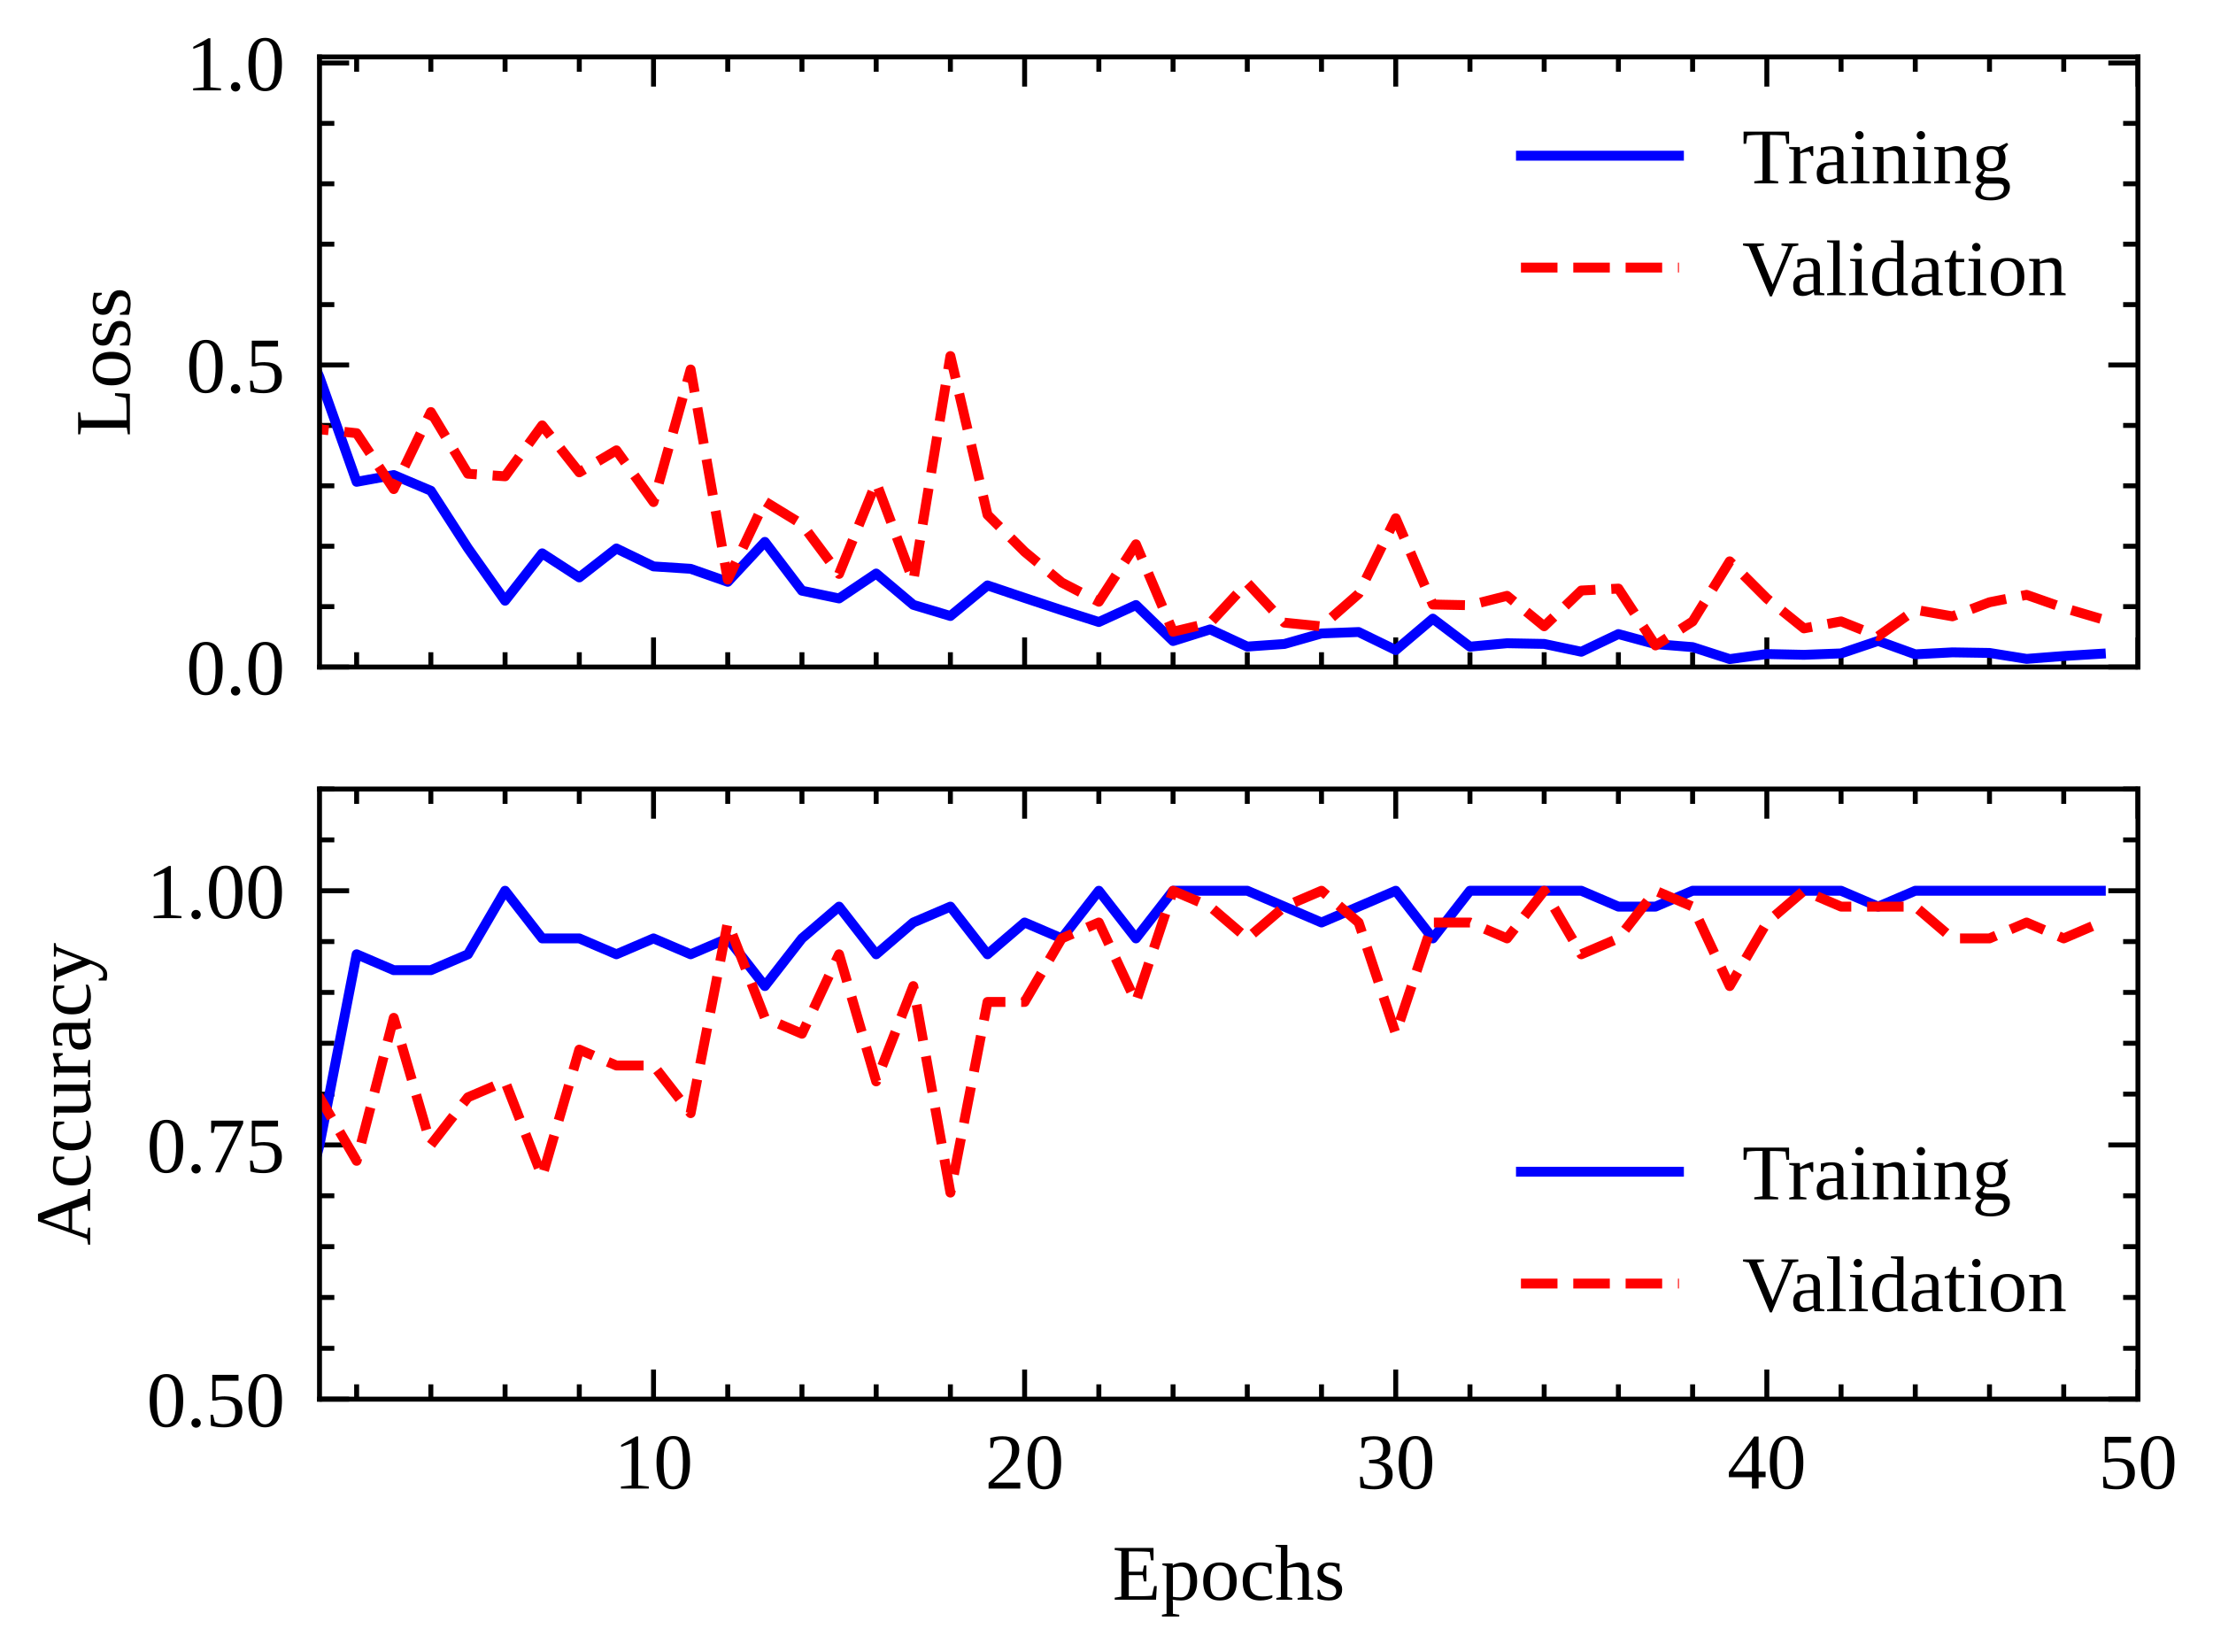 <?xml version="1.0" encoding="utf-8" standalone="no"?>
<!DOCTYPE svg PUBLIC "-//W3C//DTD SVG 1.1//EN"
  "http://www.w3.org/Graphics/SVG/1.1/DTD/svg11.dtd">
<!-- Created with matplotlib (https://matplotlib.org/) -->
<svg height="167.274pt" version="1.1" viewBox="0 0 224.095 167.274" width="224.095pt" xmlns="http://www.w3.org/2000/svg" xmlns:xlink="http://www.w3.org/1999/xlink">
 <defs>
  <style type="text/css">
*{stroke-linecap:butt;stroke-linejoin:round;}
  </style>
 </defs>
 <g id="figure_1">
  <g id="patch_1">
   <path d="M 0 167.274 
L 224.095 167.274 
L 224.095 0 
L 0 0 
z
" style="fill:none;"/>
  </g>
  <g id="axes_1">
   <g id="patch_2">
    <path d="M 32.355 67.537 
L 216.495 67.537 
L 216.495 5.764 
L 32.355 5.764 
z
" style="fill:none;"/>
   </g>
   <g id="matplotlib.axis_1">
    <g id="xtick_1">
     <g id="line2d_1">
      <defs>
       <path d="M 0 0 
L 0 -3 
" id="mba715835d1" style="stroke:#000000;stroke-width:0.5;"/>
      </defs>
      <g>
       <use style="stroke:#000000;stroke-width:0.5;" x="66.177" xlink:href="#mba715835d1" y="67.537"/>
      </g>
     </g>
     <g id="line2d_2">
      <defs>
       <path d="M 0 0 
L 0 3 
" id="mabd151d3ad" style="stroke:#000000;stroke-width:0.5;"/>
      </defs>
      <g>
       <use style="stroke:#000000;stroke-width:0.5;" x="66.177" xlink:href="#mabd151d3ad" y="5.764"/>
      </g>
     </g>
    </g>
    <g id="xtick_2">
     <g id="line2d_3">
      <g>
       <use style="stroke:#000000;stroke-width:0.5;" x="103.756" xlink:href="#mba715835d1" y="67.537"/>
      </g>
     </g>
     <g id="line2d_4">
      <g>
       <use style="stroke:#000000;stroke-width:0.5;" x="103.756" xlink:href="#mabd151d3ad" y="5.764"/>
      </g>
     </g>
    </g>
    <g id="xtick_3">
     <g id="line2d_5">
      <g>
       <use style="stroke:#000000;stroke-width:0.5;" x="141.336" xlink:href="#mba715835d1" y="67.537"/>
      </g>
     </g>
     <g id="line2d_6">
      <g>
       <use style="stroke:#000000;stroke-width:0.5;" x="141.336" xlink:href="#mabd151d3ad" y="5.764"/>
      </g>
     </g>
    </g>
    <g id="xtick_4">
     <g id="line2d_7">
      <g>
       <use style="stroke:#000000;stroke-width:0.5;" x="178.915" xlink:href="#mba715835d1" y="67.537"/>
      </g>
     </g>
     <g id="line2d_8">
      <g>
       <use style="stroke:#000000;stroke-width:0.5;" x="178.915" xlink:href="#mabd151d3ad" y="5.764"/>
      </g>
     </g>
    </g>
    <g id="xtick_5">
     <g id="line2d_9">
      <g>
       <use style="stroke:#000000;stroke-width:0.5;" x="216.495" xlink:href="#mba715835d1" y="67.537"/>
      </g>
     </g>
     <g id="line2d_10">
      <g>
       <use style="stroke:#000000;stroke-width:0.5;" x="216.495" xlink:href="#mabd151d3ad" y="5.764"/>
      </g>
     </g>
    </g>
    <g id="xtick_6">
     <g id="line2d_11">
      <defs>
       <path d="M 0 0 
L 0 -1.5 
" id="m0f016835af" style="stroke:#000000;stroke-width:0.5;"/>
      </defs>
      <g>
       <use style="stroke:#000000;stroke-width:0.5;" x="36.113" xlink:href="#m0f016835af" y="67.537"/>
      </g>
     </g>
     <g id="line2d_12">
      <defs>
       <path d="M 0 0 
L 0 1.5 
" id="m4083100c9a" style="stroke:#000000;stroke-width:0.5;"/>
      </defs>
      <g>
       <use style="stroke:#000000;stroke-width:0.5;" x="36.113" xlink:href="#m4083100c9a" y="5.764"/>
      </g>
     </g>
    </g>
    <g id="xtick_7">
     <g id="line2d_13">
      <g>
       <use style="stroke:#000000;stroke-width:0.5;" x="43.629" xlink:href="#m0f016835af" y="67.537"/>
      </g>
     </g>
     <g id="line2d_14">
      <g>
       <use style="stroke:#000000;stroke-width:0.5;" x="43.629" xlink:href="#m4083100c9a" y="5.764"/>
      </g>
     </g>
    </g>
    <g id="xtick_8">
     <g id="line2d_15">
      <g>
       <use style="stroke:#000000;stroke-width:0.5;" x="51.145" xlink:href="#m0f016835af" y="67.537"/>
      </g>
     </g>
     <g id="line2d_16">
      <g>
       <use style="stroke:#000000;stroke-width:0.5;" x="51.145" xlink:href="#m4083100c9a" y="5.764"/>
      </g>
     </g>
    </g>
    <g id="xtick_9">
     <g id="line2d_17">
      <g>
       <use style="stroke:#000000;stroke-width:0.5;" x="58.661" xlink:href="#m0f016835af" y="67.537"/>
      </g>
     </g>
     <g id="line2d_18">
      <g>
       <use style="stroke:#000000;stroke-width:0.5;" x="58.661" xlink:href="#m4083100c9a" y="5.764"/>
      </g>
     </g>
    </g>
    <g id="xtick_10">
     <g id="line2d_19">
      <g>
       <use style="stroke:#000000;stroke-width:0.5;" x="73.693" xlink:href="#m0f016835af" y="67.537"/>
      </g>
     </g>
     <g id="line2d_20">
      <g>
       <use style="stroke:#000000;stroke-width:0.5;" x="73.693" xlink:href="#m4083100c9a" y="5.764"/>
      </g>
     </g>
    </g>
    <g id="xtick_11">
     <g id="line2d_21">
      <g>
       <use style="stroke:#000000;stroke-width:0.5;" x="81.208" xlink:href="#m0f016835af" y="67.537"/>
      </g>
     </g>
     <g id="line2d_22">
      <g>
       <use style="stroke:#000000;stroke-width:0.5;" x="81.208" xlink:href="#m4083100c9a" y="5.764"/>
      </g>
     </g>
    </g>
    <g id="xtick_12">
     <g id="line2d_23">
      <g>
       <use style="stroke:#000000;stroke-width:0.5;" x="88.724" xlink:href="#m0f016835af" y="67.537"/>
      </g>
     </g>
     <g id="line2d_24">
      <g>
       <use style="stroke:#000000;stroke-width:0.5;" x="88.724" xlink:href="#m4083100c9a" y="5.764"/>
      </g>
     </g>
    </g>
    <g id="xtick_13">
     <g id="line2d_25">
      <g>
       <use style="stroke:#000000;stroke-width:0.5;" x="96.24" xlink:href="#m0f016835af" y="67.537"/>
      </g>
     </g>
     <g id="line2d_26">
      <g>
       <use style="stroke:#000000;stroke-width:0.5;" x="96.24" xlink:href="#m4083100c9a" y="5.764"/>
      </g>
     </g>
    </g>
    <g id="xtick_14">
     <g id="line2d_27">
      <g>
       <use style="stroke:#000000;stroke-width:0.5;" x="111.272" xlink:href="#m0f016835af" y="67.537"/>
      </g>
     </g>
     <g id="line2d_28">
      <g>
       <use style="stroke:#000000;stroke-width:0.5;" x="111.272" xlink:href="#m4083100c9a" y="5.764"/>
      </g>
     </g>
    </g>
    <g id="xtick_15">
     <g id="line2d_29">
      <g>
       <use style="stroke:#000000;stroke-width:0.5;" x="118.788" xlink:href="#m0f016835af" y="67.537"/>
      </g>
     </g>
     <g id="line2d_30">
      <g>
       <use style="stroke:#000000;stroke-width:0.5;" x="118.788" xlink:href="#m4083100c9a" y="5.764"/>
      </g>
     </g>
    </g>
    <g id="xtick_16">
     <g id="line2d_31">
      <g>
       <use style="stroke:#000000;stroke-width:0.5;" x="126.304" xlink:href="#m0f016835af" y="67.537"/>
      </g>
     </g>
     <g id="line2d_32">
      <g>
       <use style="stroke:#000000;stroke-width:0.5;" x="126.304" xlink:href="#m4083100c9a" y="5.764"/>
      </g>
     </g>
    </g>
    <g id="xtick_17">
     <g id="line2d_33">
      <g>
       <use style="stroke:#000000;stroke-width:0.5;" x="133.82" xlink:href="#m0f016835af" y="67.537"/>
      </g>
     </g>
     <g id="line2d_34">
      <g>
       <use style="stroke:#000000;stroke-width:0.5;" x="133.82" xlink:href="#m4083100c9a" y="5.764"/>
      </g>
     </g>
    </g>
    <g id="xtick_18">
     <g id="line2d_35">
      <g>
       <use style="stroke:#000000;stroke-width:0.5;" x="148.852" xlink:href="#m0f016835af" y="67.537"/>
      </g>
     </g>
     <g id="line2d_36">
      <g>
       <use style="stroke:#000000;stroke-width:0.5;" x="148.852" xlink:href="#m4083100c9a" y="5.764"/>
      </g>
     </g>
    </g>
    <g id="xtick_19">
     <g id="line2d_37">
      <g>
       <use style="stroke:#000000;stroke-width:0.5;" x="156.368" xlink:href="#m0f016835af" y="67.537"/>
      </g>
     </g>
     <g id="line2d_38">
      <g>
       <use style="stroke:#000000;stroke-width:0.5;" x="156.368" xlink:href="#m4083100c9a" y="5.764"/>
      </g>
     </g>
    </g>
    <g id="xtick_20">
     <g id="line2d_39">
      <g>
       <use style="stroke:#000000;stroke-width:0.5;" x="163.884" xlink:href="#m0f016835af" y="67.537"/>
      </g>
     </g>
     <g id="line2d_40">
      <g>
       <use style="stroke:#000000;stroke-width:0.5;" x="163.884" xlink:href="#m4083100c9a" y="5.764"/>
      </g>
     </g>
    </g>
    <g id="xtick_21">
     <g id="line2d_41">
      <g>
       <use style="stroke:#000000;stroke-width:0.5;" x="171.399" xlink:href="#m0f016835af" y="67.537"/>
      </g>
     </g>
     <g id="line2d_42">
      <g>
       <use style="stroke:#000000;stroke-width:0.5;" x="171.399" xlink:href="#m4083100c9a" y="5.764"/>
      </g>
     </g>
    </g>
    <g id="xtick_22">
     <g id="line2d_43">
      <g>
       <use style="stroke:#000000;stroke-width:0.5;" x="186.431" xlink:href="#m0f016835af" y="67.537"/>
      </g>
     </g>
     <g id="line2d_44">
      <g>
       <use style="stroke:#000000;stroke-width:0.5;" x="186.431" xlink:href="#m4083100c9a" y="5.764"/>
      </g>
     </g>
    </g>
    <g id="xtick_23">
     <g id="line2d_45">
      <g>
       <use style="stroke:#000000;stroke-width:0.5;" x="193.947" xlink:href="#m0f016835af" y="67.537"/>
      </g>
     </g>
     <g id="line2d_46">
      <g>
       <use style="stroke:#000000;stroke-width:0.5;" x="193.947" xlink:href="#m4083100c9a" y="5.764"/>
      </g>
     </g>
    </g>
    <g id="xtick_24">
     <g id="line2d_47">
      <g>
       <use style="stroke:#000000;stroke-width:0.5;" x="201.463" xlink:href="#m0f016835af" y="67.537"/>
      </g>
     </g>
     <g id="line2d_48">
      <g>
       <use style="stroke:#000000;stroke-width:0.5;" x="201.463" xlink:href="#m4083100c9a" y="5.764"/>
      </g>
     </g>
    </g>
    <g id="xtick_25">
     <g id="line2d_49">
      <g>
       <use style="stroke:#000000;stroke-width:0.5;" x="208.979" xlink:href="#m0f016835af" y="67.537"/>
      </g>
     </g>
     <g id="line2d_50">
      <g>
       <use style="stroke:#000000;stroke-width:0.5;" x="208.979" xlink:href="#m4083100c9a" y="5.764"/>
      </g>
     </g>
    </g>
   </g>
   <g id="matplotlib.axis_2">
    <g id="ytick_1">
     <g id="line2d_51">
      <defs>
       <path d="M 0 0 
L 3 0 
" id="mc4517e3c4c" style="stroke:#000000;stroke-width:0.5;"/>
      </defs>
      <g>
       <use style="stroke:#000000;stroke-width:0.5;" x="32.355" xlink:href="#mc4517e3c4c" y="67.537"/>
      </g>
     </g>
     <g id="line2d_52">
      <defs>
       <path d="M 0 0 
L -3 0 
" id="m19ba71ae68" style="stroke:#000000;stroke-width:0.5;"/>
      </defs>
      <g>
       <use style="stroke:#000000;stroke-width:0.5;" x="216.495" xlink:href="#m19ba71ae68" y="67.537"/>
      </g>
     </g>
     <g id="text_1">
      <!-- 0.0 -->
      <defs>
       <path d="M 46.188 33.016 
Q 46.188 24.812 44.891 18.453 
Q 43.609 12.109 40.969 7.781 
Q 38.328 3.469 34.266 1.234 
Q 30.219 -0.984 24.703 -0.984 
Q 14.359 -0.984 9.078 7.703 
Q 3.812 16.406 3.812 33.016 
Q 3.812 49.266 9.078 57.875 
Q 14.359 66.5 25.094 66.5 
Q 35.453 66.5 40.812 57.984 
Q 46.188 49.469 46.188 33.016 
z
M 37.203 33.016 
Q 37.203 40.047 36.594 45.562 
Q 35.984 51.078 34.547 54.859 
Q 33.109 58.641 30.688 60.609 
Q 28.266 62.594 24.703 62.594 
Q 21.094 62.594 18.766 60.609 
Q 16.453 58.641 15.125 54.859 
Q 13.812 51.078 13.297 45.562 
Q 12.797 40.047 12.797 33.016 
Q 12.797 25.984 13.297 20.391 
Q 13.812 14.797 15.125 10.906 
Q 16.453 7.031 18.766 4.953 
Q 21.094 2.875 24.703 2.875 
Q 28.266 2.875 30.688 4.953 
Q 33.109 7.031 34.547 10.906 
Q 35.984 14.797 36.594 20.391 
Q 37.203 25.984 37.203 33.016 
z
" id="LiberationSerif-48"/>
       <path d="M 18.406 4.5 
Q 18.406 3.266 17.938 2.188 
Q 17.484 1.125 16.703 0.312 
Q 15.922 -0.484 14.812 -0.953 
Q 13.719 -1.422 12.5 -1.422 
Q 11.234 -1.422 10.156 -0.953 
Q 9.078 -0.484 8.297 0.312 
Q 7.516 1.125 7.047 2.188 
Q 6.594 3.266 6.594 4.5 
Q 6.594 5.719 7.047 6.812 
Q 7.516 7.906 8.297 8.688 
Q 9.078 9.469 10.156 9.938 
Q 11.234 10.406 12.5 10.406 
Q 13.719 10.406 14.812 9.938 
Q 15.922 9.469 16.703 8.688 
Q 17.484 7.906 17.938 6.812 
Q 18.406 5.719 18.406 4.5 
z
" id="LiberationSerif-46"/>
      </defs>
      <g transform="translate(18.855 70.312)scale(0.08 -0.08)">
       <use xlink:href="#LiberationSerif-48"/>
       <use x="50" xlink:href="#LiberationSerif-46"/>
       <use x="75" xlink:href="#LiberationSerif-48"/>
      </g>
     </g>
    </g>
    <g id="ytick_2">
     <g id="line2d_53">
      <g>
       <use style="stroke:#000000;stroke-width:0.5;" x="32.355" xlink:href="#mc4517e3c4c" y="36.956"/>
      </g>
     </g>
     <g id="line2d_54">
      <g>
       <use style="stroke:#000000;stroke-width:0.5;" x="216.495" xlink:href="#m19ba71ae68" y="36.956"/>
      </g>
     </g>
     <g id="text_2">
      <!-- 0.5 -->
      <defs>
       <path d="M 23.688 38.281 
Q 29.156 38.281 33.344 37.172 
Q 37.547 36.078 40.375 33.781 
Q 43.219 31.5 44.656 27.953 
Q 46.094 24.422 46.094 19.484 
Q 46.094 14.844 44.703 11.078 
Q 43.312 7.328 40.422 4.641 
Q 37.547 1.953 33.172 0.484 
Q 28.812 -0.984 22.906 -0.984 
Q 18.312 -0.984 14.188 -0.469 
Q 10.062 0.047 6.344 1.125 
L 5.812 14.891 
L 9.031 14.891 
L 11.234 5.719 
Q 12.109 5.219 13.344 4.734 
Q 14.594 4.25 16.062 3.875 
Q 17.531 3.516 19.094 3.297 
Q 20.656 3.078 22.125 3.078 
Q 26.656 3.078 29.562 4.219 
Q 32.469 5.375 34.156 7.469 
Q 35.844 9.578 36.469 12.5 
Q 37.109 15.438 37.109 19 
Q 37.109 22.797 36.453 25.625 
Q 35.797 28.469 34.031 30.375 
Q 32.281 32.281 29.219 33.234 
Q 26.172 34.188 21.391 34.188 
Q 18.5 34.188 16.297 33.797 
Q 14.109 33.406 12.703 33.016 
L 8.016 33.016 
L 8.016 65.484 
L 41.219 65.484 
L 41.219 58.016 
L 12.406 58.016 
L 12.406 37.109 
Q 13.281 37.312 14.375 37.5 
Q 15.484 37.703 16.828 37.859 
Q 18.172 38.031 19.844 38.156 
Q 21.531 38.281 23.688 38.281 
z
" id="LiberationSerif-53"/>
      </defs>
      <g transform="translate(18.855 39.732)scale(0.08 -0.08)">
       <use xlink:href="#LiberationSerif-48"/>
       <use x="50" xlink:href="#LiberationSerif-46"/>
       <use x="75" xlink:href="#LiberationSerif-53"/>
      </g>
     </g>
    </g>
    <g id="ytick_3">
     <g id="line2d_55">
      <g>
       <use style="stroke:#000000;stroke-width:0.5;" x="32.355" xlink:href="#mc4517e3c4c" y="6.376"/>
      </g>
     </g>
     <g id="line2d_56">
      <g>
       <use style="stroke:#000000;stroke-width:0.5;" x="216.495" xlink:href="#m19ba71ae68" y="6.376"/>
      </g>
     </g>
     <g id="text_3">
      <!-- 1.0 -->
      <defs>
       <path d="M 30.609 3.906 
L 44 2.594 
L 44 0 
L 8.797 0 
L 8.797 2.594 
L 22.219 3.906 
L 22.219 57.328 
L 8.984 52.594 
L 8.984 55.172 
L 28.078 66.016 
L 30.609 66.016 
z
" id="LiberationSerif-49"/>
      </defs>
      <g transform="translate(18.855 9.151)scale(0.08 -0.08)">
       <use xlink:href="#LiberationSerif-49"/>
       <use x="50" xlink:href="#LiberationSerif-46"/>
       <use x="75" xlink:href="#LiberationSerif-48"/>
      </g>
     </g>
    </g>
    <g id="ytick_4">
     <g id="line2d_57">
      <defs>
       <path d="M 0 0 
L 1.5 0 
" id="m4a54efbba1" style="stroke:#000000;stroke-width:0.5;"/>
      </defs>
      <g>
       <use style="stroke:#000000;stroke-width:0.5;" x="32.355" xlink:href="#m4a54efbba1" y="61.421"/>
      </g>
     </g>
     <g id="line2d_58">
      <defs>
       <path d="M 0 0 
L -1.5 0 
" id="mca4797b62e" style="stroke:#000000;stroke-width:0.5;"/>
      </defs>
      <g>
       <use style="stroke:#000000;stroke-width:0.5;" x="216.495" xlink:href="#mca4797b62e" y="61.421"/>
      </g>
     </g>
    </g>
    <g id="ytick_5">
     <g id="line2d_59">
      <g>
       <use style="stroke:#000000;stroke-width:0.5;" x="32.355" xlink:href="#m4a54efbba1" y="55.305"/>
      </g>
     </g>
     <g id="line2d_60">
      <g>
       <use style="stroke:#000000;stroke-width:0.5;" x="216.495" xlink:href="#mca4797b62e" y="55.305"/>
      </g>
     </g>
    </g>
    <g id="ytick_6">
     <g id="line2d_61">
      <g>
       <use style="stroke:#000000;stroke-width:0.5;" x="32.355" xlink:href="#m4a54efbba1" y="49.188"/>
      </g>
     </g>
     <g id="line2d_62">
      <g>
       <use style="stroke:#000000;stroke-width:0.5;" x="216.495" xlink:href="#mca4797b62e" y="49.188"/>
      </g>
     </g>
    </g>
    <g id="ytick_7">
     <g id="line2d_63">
      <g>
       <use style="stroke:#000000;stroke-width:0.5;" x="32.355" xlink:href="#m4a54efbba1" y="43.072"/>
      </g>
     </g>
     <g id="line2d_64">
      <g>
       <use style="stroke:#000000;stroke-width:0.5;" x="216.495" xlink:href="#mca4797b62e" y="43.072"/>
      </g>
     </g>
    </g>
    <g id="ytick_8">
     <g id="line2d_65">
      <g>
       <use style="stroke:#000000;stroke-width:0.5;" x="32.355" xlink:href="#m4a54efbba1" y="30.84"/>
      </g>
     </g>
     <g id="line2d_66">
      <g>
       <use style="stroke:#000000;stroke-width:0.5;" x="216.495" xlink:href="#mca4797b62e" y="30.84"/>
      </g>
     </g>
    </g>
    <g id="ytick_9">
     <g id="line2d_67">
      <g>
       <use style="stroke:#000000;stroke-width:0.5;" x="32.355" xlink:href="#m4a54efbba1" y="24.724"/>
      </g>
     </g>
     <g id="line2d_68">
      <g>
       <use style="stroke:#000000;stroke-width:0.5;" x="216.495" xlink:href="#mca4797b62e" y="24.724"/>
      </g>
     </g>
    </g>
    <g id="ytick_10">
     <g id="line2d_69">
      <g>
       <use style="stroke:#000000;stroke-width:0.5;" x="32.355" xlink:href="#m4a54efbba1" y="18.608"/>
      </g>
     </g>
     <g id="line2d_70">
      <g>
       <use style="stroke:#000000;stroke-width:0.5;" x="216.495" xlink:href="#mca4797b62e" y="18.608"/>
      </g>
     </g>
    </g>
    <g id="ytick_11">
     <g id="line2d_71">
      <g>
       <use style="stroke:#000000;stroke-width:0.5;" x="32.355" xlink:href="#m4a54efbba1" y="12.492"/>
      </g>
     </g>
     <g id="line2d_72">
      <g>
       <use style="stroke:#000000;stroke-width:0.5;" x="216.495" xlink:href="#mca4797b62e" y="12.492"/>
      </g>
     </g>
    </g>
    <g id="text_4">
     <!-- Loss -->
     <defs>
      <path d="M 30.812 62.891 
L 20.703 61.625 
L 20.703 4.203 
L 33.594 4.203 
Q 39.703 4.203 43.547 4.547 
Q 47.406 4.891 48.875 5.172 
L 51.906 18.797 
L 55.078 18.797 
L 54.203 0 
L 2.875 0 
L 2.875 2.594 
L 11.281 3.906 
L 11.281 61.625 
L 2.875 62.891 
L 2.875 65.484 
L 30.812 65.484 
z
" id="LiberationSerif-76"/>
      <path d="M 46.188 23.188 
Q 46.188 11.531 40.969 5.266 
Q 35.75 -0.984 24.703 -0.984 
Q 14.359 -0.984 9.078 5.219 
Q 3.812 11.422 3.812 23.188 
Q 3.812 34.812 9.078 40.969 
Q 14.359 47.125 25.094 47.125 
Q 35.547 47.125 40.859 41.094 
Q 46.188 35.062 46.188 23.188 
z
M 37.406 23.188 
Q 37.406 27.938 36.766 31.672 
Q 36.141 35.406 34.641 37.969 
Q 33.156 40.531 30.703 41.875 
Q 28.266 43.219 24.703 43.219 
Q 21.094 43.219 18.75 41.875 
Q 16.406 40.531 15.031 37.969 
Q 13.672 35.406 13.125 31.672 
Q 12.594 27.938 12.594 23.188 
Q 12.594 18.406 13.125 14.641 
Q 13.672 10.891 15.031 8.281 
Q 16.406 5.672 18.75 4.266 
Q 21.094 2.875 24.703 2.875 
Q 28.266 2.875 30.703 4.266 
Q 33.156 5.672 34.641 8.281 
Q 36.141 10.891 36.766 14.641 
Q 37.406 18.406 37.406 23.188 
z
" id="LiberationSerif-111"/>
      <path d="M 35.297 12.891 
Q 35.297 9.812 34.344 7.25 
Q 33.406 4.688 31.344 2.859 
Q 29.297 1.031 26.047 0.016 
Q 22.797 -0.984 18.219 -0.984 
Q 15.922 -0.984 13.688 -0.703 
Q 11.469 -0.438 9.562 -0.062 
Q 7.672 0.297 6.25 0.688 
Q 4.828 1.078 4.203 1.312 
L 4.203 12.594 
L 6.391 12.594 
L 8.797 6.203 
Q 10.297 4.828 12.688 3.844 
Q 15.094 2.875 18.312 2.875 
Q 22.859 2.875 25.312 4.859 
Q 27.781 6.844 27.781 10.984 
Q 27.781 13.422 26.75 15.016 
Q 25.734 16.609 24.062 17.672 
Q 22.406 18.75 20.281 19.453 
Q 18.172 20.172 15.938 20.891 
Q 13.719 21.625 11.594 22.547 
Q 9.469 23.484 7.812 24.953 
Q 6.156 26.422 5.125 28.609 
Q 4.109 30.812 4.109 34.078 
Q 4.109 37.203 5.219 39.641 
Q 6.344 42.094 8.375 43.75 
Q 10.406 45.406 13.203 46.266 
Q 16.016 47.125 19.391 47.125 
Q 22.703 47.125 25.875 46.656 
Q 29.047 46.188 31.984 45.609 
L 31.984 35.594 
L 29.688 35.594 
L 27.641 40.922 
Q 26.375 42.047 24.172 42.625 
Q 21.969 43.219 19.484 43.219 
Q 15.531 43.219 13.453 41.266 
Q 11.375 39.312 11.375 35.984 
Q 11.375 33.734 12.391 32.297 
Q 13.422 30.859 15.109 29.859 
Q 16.797 28.859 18.938 28.125 
Q 21.094 27.391 23.344 26.609 
Q 25.594 25.828 27.734 24.828 
Q 29.891 23.828 31.562 22.266 
Q 33.25 20.703 34.266 18.453 
Q 35.297 16.219 35.297 12.891 
z
" id="LiberationSerif-115"/>
     </defs>
     <g transform="translate(13.151 44.207)rotate(-90)scale(0.08 -0.08)">
      <use xlink:href="#LiberationSerif-76"/>
      <use x="61.084" xlink:href="#LiberationSerif-111"/>
      <use x="111.084" xlink:href="#LiberationSerif-115"/>
      <use x="150" xlink:href="#LiberationSerif-115"/>
     </g>
    </g>
   </g>
   <g id="line2d_73">
    <path clip-path="url(#pe06ed06695)" d="M 28.597 29.329 
L 32.355 38.194 
L 36.113 48.785 
L 39.871 48.098 
L 43.629 49.686 
L 47.387 55.509 
L 51.145 60.822 
L 54.903 56.024 
L 58.661 58.463 
L 62.419 55.532 
L 66.177 57.349 
L 69.935 57.591 
L 73.693 58.908 
L 77.451 54.866 
L 81.208 59.809 
L 84.966 60.593 
L 88.724 58.071 
L 92.482 61.24 
L 96.24 62.369 
L 99.998 59.272 
L 103.756 60.538 
L 107.514 61.783 
L 111.272 62.978 
L 115.03 61.259 
L 118.788 64.904 
L 122.546 63.726 
L 126.304 65.465 
L 130.062 65.203 
L 133.82 64.135 
L 137.578 63.992 
L 141.336 65.82 
L 145.094 62.637 
L 148.852 65.473 
L 152.61 65.127 
L 156.368 65.197 
L 160.126 65.99 
L 163.884 64.2 
L 167.642 65.218 
L 171.399 65.519 
L 175.157 66.732 
L 178.915 66.22 
L 182.673 66.3 
L 186.431 66.158 
L 190.189 64.891 
L 193.947 66.249 
L 197.705 66.052 
L 201.463 66.11 
L 205.221 66.712 
L 208.979 66.421 
L 212.737 66.191 
" style="fill:none;stroke:#0000ff;stroke-linecap:square;"/>
   </g>
   <g id="line2d_74">
    <path clip-path="url(#pe06ed06695)" d="M 28.597 36.316 
L 32.355 43.465 
L 36.113 43.858 
L 39.871 49.52 
L 43.629 41.719 
L 47.387 47.965 
L 51.145 48.226 
L 54.903 43.069 
L 58.661 47.824 
L 62.419 45.597 
L 66.177 50.833 
L 69.935 37.41 
L 73.693 58.681 
L 77.451 50.774 
L 81.208 53.076 
L 84.966 58.108 
L 88.724 48.846 
L 92.482 58.845 
L 96.24 36.051 
L 99.998 52.12 
L 103.756 55.861 
L 107.514 58.978 
L 111.272 60.925 
L 115.03 55.109 
L 118.788 63.963 
L 122.546 63.064 
L 126.304 59.015 
L 130.062 63.044 
L 133.82 63.421 
L 137.578 60.126 
L 141.336 52.474 
L 145.094 61.206 
L 148.852 61.28 
L 152.61 60.328 
L 156.368 63.409 
L 160.126 59.79 
L 163.884 59.595 
L 167.642 65.351 
L 171.399 62.921 
L 175.157 56.835 
L 178.915 60.592 
L 182.673 63.623 
L 186.431 62.915 
L 190.189 64.42 
L 193.947 61.738 
L 197.705 62.403 
L 201.463 60.978 
L 205.221 60.228 
L 208.979 61.546 
L 212.737 62.656 
" style="fill:none;stroke:#ff0000;stroke-dasharray:3.7,1.6;stroke-dashoffset:0;"/>
   </g>
   <g id="patch_3">
    <path d="M 32.355 67.537 
L 32.355 5.764 
" style="fill:none;stroke:#000000;stroke-linecap:square;stroke-linejoin:miter;stroke-width:0.5;"/>
   </g>
   <g id="patch_4">
    <path d="M 216.495 67.537 
L 216.495 5.764 
" style="fill:none;stroke:#000000;stroke-linecap:square;stroke-linejoin:miter;stroke-width:0.5;"/>
   </g>
   <g id="patch_5">
    <path d="M 32.355 67.537 
L 216.495 67.537 
" style="fill:none;stroke:#000000;stroke-linecap:square;stroke-linejoin:miter;stroke-width:0.5;"/>
   </g>
   <g id="patch_6">
    <path d="M 32.355 5.764 
L 216.495 5.764 
" style="fill:none;stroke:#000000;stroke-linecap:square;stroke-linejoin:miter;stroke-width:0.5;"/>
   </g>
   <g id="legend_1">
    <g id="line2d_75">
     <path d="M 154.015 15.764 
L 170.015 15.764 
" style="fill:none;stroke:#0000ff;stroke-linecap:square;"/>
    </g>
    <g id="line2d_76"/>
    <g id="text_5">
     <!-- Training -->
     <defs>
      <path d="M 15.375 0 
L 15.375 2.594 
L 25.781 3.906 
L 25.781 61.281 
L 23.297 61.281 
Q 16.891 61.281 12.547 60.984 
Q 8.203 60.688 6.391 60.297 
L 5.078 50.094 
L 1.812 50.094 
L 1.812 65.484 
L 59.422 65.484 
L 59.422 50.094 
L 56.109 50.094 
L 54.781 60.297 
Q 53.906 60.5 52.172 60.641 
Q 50.438 60.797 48.141 60.906 
Q 45.844 61.031 43.141 61.109 
Q 40.438 61.188 37.594 61.188 
L 35.203 61.188 
L 35.203 3.906 
L 45.609 2.594 
L 45.609 0 
z
" id="LiberationSerif-84"/>
      <path d="M 32.422 47.125 
L 32.422 34.719 
L 30.328 34.719 
L 27.484 40.094 
Q 26.125 40.094 24.562 39.891 
Q 23 39.703 21.438 39.375 
Q 19.875 39.062 18.438 38.625 
Q 17 38.188 15.922 37.703 
L 15.922 3.422 
L 23.781 2.203 
L 23.781 0 
L 2 0 
L 2 2.203 
L 7.812 3.422 
L 7.812 42.484 
L 2 43.703 
L 2 45.906 
L 15.375 45.906 
L 15.828 40.188 
Q 16.938 41.109 18.891 42.297 
Q 20.844 43.5 23.109 44.578 
Q 25.391 45.656 27.656 46.391 
Q 29.938 47.125 31.688 47.125 
z
" id="LiberationSerif-114"/>
      <path d="M 22.703 46.922 
Q 25.828 46.922 28.516 46.328 
Q 31.203 45.75 33.156 44.328 
Q 35.109 42.922 36.203 40.5 
Q 37.312 38.094 37.312 34.422 
L 37.312 3.422 
L 43.016 2.203 
L 43.016 0 
L 30.422 0 
L 29.5 4.594 
Q 28.766 3.859 27.516 2.875 
Q 26.266 1.906 24.5 1.047 
Q 22.75 0.203 20.422 -0.391 
Q 18.109 -0.984 15.281 -0.984 
Q 11.969 -0.984 9.688 0.047 
Q 7.422 1.078 6.047 2.906 
Q 4.688 4.734 4.094 7.25 
Q 3.516 9.766 3.516 12.703 
Q 3.516 15.719 4.25 17.938 
Q 4.984 20.172 6.297 21.672 
Q 7.625 23.188 9.406 24.141 
Q 11.188 25.094 13.25 25.625 
Q 15.328 26.172 17.641 26.359 
Q 19.969 26.562 22.312 26.609 
L 29.203 26.812 
L 29.203 33.984 
Q 29.203 36.031 28.859 37.719 
Q 28.516 39.406 27.703 40.625 
Q 26.906 41.844 25.531 42.531 
Q 24.172 43.219 22.125 43.219 
Q 19.781 43.219 17.375 42.578 
Q 14.984 41.938 13.188 40.922 
L 11.531 35.203 
L 8.797 35.203 
L 8.797 45.219 
Q 11.969 45.906 15.359 46.406 
Q 18.75 46.922 22.703 46.922 
z
M 29.203 23.391 
L 22.797 23.188 
Q 19.922 23.094 17.812 22.625 
Q 15.719 22.172 14.344 21.047 
Q 12.984 19.922 12.297 17.969 
Q 11.625 16.016 11.625 12.984 
Q 11.625 4.391 18.609 4.391 
Q 21.922 4.391 24.344 5.141 
Q 26.766 5.906 29.203 7.078 
z
" id="LiberationSerif-97"/>
      <path d="M 18.5 60.891 
Q 18.5 59.812 18.078 58.859 
Q 17.672 57.906 16.938 57.172 
Q 16.219 56.453 15.234 56.031 
Q 14.266 55.609 13.188 55.609 
Q 12.109 55.609 11.156 56.031 
Q 10.203 56.453 9.469 57.172 
Q 8.734 57.906 8.312 58.859 
Q 7.906 59.812 7.906 60.891 
Q 7.906 61.969 8.312 62.938 
Q 8.734 63.922 9.469 64.641 
Q 10.203 65.375 11.156 65.797 
Q 12.109 66.219 13.188 66.219 
Q 14.266 66.219 15.234 65.797 
Q 16.219 65.375 16.938 64.641 
Q 17.672 63.922 18.078 62.938 
Q 18.5 61.969 18.5 60.891 
z
M 18.016 3.422 
L 25.875 2.203 
L 25.875 0 
L 2.094 0 
L 2.094 2.203 
L 9.906 3.422 
L 9.906 42.484 
L 3.422 43.703 
L 3.422 45.906 
L 18.016 45.906 
z
" id="LiberationSerif-105"/>
      <path d="M 15.828 42.188 
Q 17.188 42.969 19.062 43.844 
Q 20.953 44.734 23 45.453 
Q 25.047 46.188 27.094 46.656 
Q 29.156 47.125 30.906 47.125 
Q 33.547 47.125 35.734 46.391 
Q 37.938 45.656 39.516 44.047 
Q 41.109 42.438 42.016 39.844 
Q 42.922 37.25 42.922 33.594 
L 42.922 3.422 
L 48.484 2.203 
L 48.484 0 
L 28.719 0 
L 28.719 2.203 
L 34.812 3.422 
L 34.812 32.719 
Q 34.812 36.766 32.828 39.078 
Q 30.859 41.406 26.703 41.406 
Q 25.344 41.406 23.828 41.25 
Q 22.312 41.109 20.844 40.906 
Q 19.391 40.719 18.094 40.453 
Q 16.797 40.188 15.922 39.984 
L 15.922 3.422 
L 22.125 2.203 
L 22.125 0 
L 2.297 0 
L 2.297 2.203 
L 7.812 3.422 
L 7.812 42.484 
L 2.297 43.703 
L 2.297 45.906 
L 15.375 45.906 
z
" id="LiberationSerif-110"/>
      <path d="M 42.484 31.391 
Q 42.484 23.484 37.75 19.422 
Q 33.016 15.375 24.125 15.375 
Q 22.125 15.375 20.094 15.594 
Q 18.062 15.828 16.703 16.109 
L 13.625 9.719 
Q 13.766 8.891 15.516 8.156 
Q 17.281 7.422 19.922 7.422 
L 33.5 7.422 
Q 40.922 7.422 44.5 4.203 
Q 48.094 0.984 48.094 -4.688 
Q 48.094 -7.859 46.797 -10.906 
Q 45.516 -13.969 42.609 -16.328 
Q 39.703 -18.703 35.016 -20.141 
Q 30.328 -21.578 23.484 -21.578 
Q 18.266 -21.578 14.594 -20.719 
Q 10.938 -19.875 8.641 -18.359 
Q 6.344 -16.844 5.312 -14.844 
Q 4.297 -12.844 4.297 -10.5 
Q 4.297 -8.891 4.906 -7.438 
Q 5.516 -6 6.609 -4.656 
Q 7.719 -3.328 9.234 -2.047 
Q 10.75 -0.781 12.5 0.484 
Q 11.625 0.781 10.469 1.438 
Q 9.328 2.094 8.297 3.125 
Q 7.281 4.156 6.594 5.5 
Q 5.906 6.844 5.906 8.5 
L 13.625 17.188 
Q 5.906 20.797 5.906 31.391 
Q 5.906 35.25 7.172 38.203 
Q 8.453 41.156 10.812 43.141 
Q 13.188 45.125 16.656 46.125 
Q 20.125 47.125 24.516 47.125 
Q 25.875 47.125 27.297 46.969 
Q 28.719 46.828 29.953 46.656 
Q 31.203 46.484 32.125 46.266 
Q 33.062 46.047 33.5 45.906 
L 44.281 51.312 
L 46 49.219 
L 39.203 42.188 
Q 40.875 40.328 41.672 37.516 
Q 42.484 34.719 42.484 31.391 
z
M 40.484 -6.203 
Q 40.484 -3.422 38.766 -1.859 
Q 37.062 -0.297 33.594 -0.297 
L 15.828 -0.297 
Q 14.797 -1.172 13.938 -2.312 
Q 13.094 -3.469 12.469 -4.734 
Q 11.859 -6 11.516 -7.297 
Q 11.188 -8.594 11.188 -9.812 
Q 11.188 -11.578 11.75 -13.016 
Q 12.312 -14.453 13.703 -15.469 
Q 15.094 -16.5 17.484 -17.078 
Q 19.875 -17.672 23.484 -17.672 
Q 27.875 -17.672 31.078 -16.812 
Q 34.281 -15.969 36.375 -14.422 
Q 38.484 -12.891 39.484 -10.781 
Q 40.484 -8.688 40.484 -6.203 
z
M 24.219 19.094 
Q 29.547 19.094 31.766 22.141 
Q 33.984 25.203 33.984 31.391 
Q 33.984 34.469 33.469 36.734 
Q 32.953 39.016 31.812 40.469 
Q 30.672 41.938 28.812 42.672 
Q 26.953 43.406 24.312 43.406 
Q 21.625 43.406 19.75 42.672 
Q 17.875 41.938 16.672 40.469 
Q 15.484 39.016 14.938 36.734 
Q 14.406 34.469 14.406 31.391 
Q 14.406 28.328 14.938 26 
Q 15.484 23.688 16.656 22.141 
Q 17.828 20.609 19.672 19.844 
Q 21.531 19.094 24.219 19.094 
z
" id="LiberationSerif-103"/>
     </defs>
     <g transform="translate(176.415 18.564)scale(0.08 -0.08)">
      <use xlink:href="#LiberationSerif-84"/>
      <use x="57.584" xlink:href="#LiberationSerif-114"/>
      <use x="90.885" xlink:href="#LiberationSerif-97"/>
      <use x="135.27" xlink:href="#LiberationSerif-105"/>
      <use x="163.053" xlink:href="#LiberationSerif-110"/>
      <use x="213.053" xlink:href="#LiberationSerif-105"/>
      <use x="240.836" xlink:href="#LiberationSerif-110"/>
      <use x="290.836" xlink:href="#LiberationSerif-103"/>
     </g>
    </g>
    <g id="line2d_77">
     <path d="M 154.015 27.09 
L 170.015 27.09 
" style="fill:none;stroke:#ff0000;stroke-dasharray:3.7,1.6;stroke-dashoffset:0;"/>
    </g>
    <g id="line2d_78"/>
    <g id="text_6">
     <!-- Validation -->
     <defs>
      <path d="M 71.094 65.484 
L 71.094 62.891 
L 63.922 61.625 
L 37.594 -1.516 
L 35.109 -1.516 
L 8.5 61.625 
L 1.125 62.891 
L 1.125 65.484 
L 27.594 65.484 
L 27.594 62.891 
L 18.797 61.625 
L 38.625 13.422 
L 58.406 61.625 
L 49.812 62.891 
L 49.812 65.484 
z
" id="LiberationSerif-86"/>
      <path d="M 17.922 3.422 
L 25.781 2.203 
L 25.781 0 
L 2 0 
L 2 2.203 
L 9.812 3.422 
L 9.812 66.016 
L 2 67.188 
L 2 69.391 
L 17.922 69.391 
z
" id="LiberationSerif-108"/>
      <path d="M 35.297 3.422 
Q 33.156 1.703 29.953 0.359 
Q 26.766 -0.984 22.406 -0.984 
Q 3.609 -0.984 3.609 22.516 
Q 3.609 28.219 4.859 32.781 
Q 6.109 37.359 8.688 40.547 
Q 11.281 43.75 15.234 45.438 
Q 19.188 47.125 24.609 47.125 
Q 27.094 47.125 29.906 46.828 
Q 32.719 46.531 35.297 46 
Q 35.203 46.531 35.156 47.578 
Q 35.109 48.641 35.078 49.828 
Q 35.062 51.031 35.031 52.203 
Q 35.016 53.375 35.016 54.109 
L 35.016 66.016 
L 27.297 67.188 
L 27.297 69.391 
L 43.109 69.391 
L 43.109 3.422 
L 48.781 2.203 
L 48.781 0 
L 35.891 0 
z
M 12.406 22.516 
Q 12.406 17.391 13.297 13.875 
Q 14.203 10.359 15.859 8.172 
Q 17.531 6 19.875 5.047 
Q 22.219 4.109 25.094 4.109 
Q 28.031 4.109 30.609 4.656 
Q 33.203 5.219 35.016 6 
L 35.016 42.281 
Q 32.953 42.672 30.266 42.891 
Q 27.594 43.109 25.094 43.109 
Q 18.609 43.109 15.5 37.891 
Q 12.406 32.672 12.406 22.516 
z
" id="LiberationSerif-100"/>
      <path d="M 16.312 -0.984 
Q 11.625 -0.984 9.297 1.797 
Q 6.984 4.594 6.984 9.625 
L 6.984 41.797 
L 0.984 41.797 
L 0.984 44 
L 7.078 45.906 
L 12.016 56.297 
L 15.094 56.297 
L 15.094 45.906 
L 25.594 45.906 
L 25.594 41.797 
L 15.094 41.797 
L 15.094 10.5 
Q 15.094 7.328 16.531 5.719 
Q 17.969 4.109 20.312 4.109 
Q 22.125 4.109 23.906 4.344 
Q 25.688 4.594 27.203 4.891 
L 27.203 1.703 
Q 26.469 1.219 25.266 0.734 
Q 24.078 0.25 22.625 -0.109 
Q 21.188 -0.484 19.578 -0.734 
Q 17.969 -0.984 16.312 -0.984 
z
" id="LiberationSerif-116"/>
     </defs>
     <g transform="translate(176.415 29.89)scale(0.08 -0.08)">
      <use xlink:href="#LiberationSerif-86"/>
      <use x="61.092" xlink:href="#LiberationSerif-97"/>
      <use x="105.477" xlink:href="#LiberationSerif-108"/>
      <use x="133.26" xlink:href="#LiberationSerif-105"/>
      <use x="161.043" xlink:href="#LiberationSerif-100"/>
      <use x="211.043" xlink:href="#LiberationSerif-97"/>
      <use x="255.428" xlink:href="#LiberationSerif-116"/>
      <use x="283.211" xlink:href="#LiberationSerif-105"/>
      <use x="310.994" xlink:href="#LiberationSerif-111"/>
      <use x="360.994" xlink:href="#LiberationSerif-110"/>
     </g>
    </g>
   </g>
  </g>
  <g id="axes_2">
   <g id="patch_7">
    <path d="M 32.355 141.664 
L 216.495 141.664 
L 216.495 79.891 
L 32.355 79.891 
z
" style="fill:none;"/>
   </g>
   <g id="matplotlib.axis_3">
    <g id="xtick_26">
     <g id="line2d_79">
      <g>
       <use style="stroke:#000000;stroke-width:0.5;" x="66.177" xlink:href="#mba715835d1" y="141.664"/>
      </g>
     </g>
     <g id="line2d_80">
      <g>
       <use style="stroke:#000000;stroke-width:0.5;" x="66.177" xlink:href="#mabd151d3ad" y="79.891"/>
      </g>
     </g>
     <g id="text_7">
      <!-- 10 -->
      <g transform="translate(62.177 150.715)scale(0.08 -0.08)">
       <use xlink:href="#LiberationSerif-49"/>
       <use x="50" xlink:href="#LiberationSerif-48"/>
      </g>
     </g>
    </g>
    <g id="xtick_27">
     <g id="line2d_81">
      <g>
       <use style="stroke:#000000;stroke-width:0.5;" x="103.756" xlink:href="#mba715835d1" y="141.664"/>
      </g>
     </g>
     <g id="line2d_82">
      <g>
       <use style="stroke:#000000;stroke-width:0.5;" x="103.756" xlink:href="#mabd151d3ad" y="79.891"/>
      </g>
     </g>
     <g id="text_8">
      <!-- 20 -->
      <defs>
       <path d="M 44.484 0 
L 4.391 0 
L 4.391 7.172 
Q 9.328 11.766 13.453 15.406 
Q 17.578 19.047 20.875 22.188 
Q 24.172 25.344 26.641 28.219 
Q 29.109 31.109 30.734 34.234 
Q 32.375 37.359 33.172 40.969 
Q 33.984 44.578 33.984 49.125 
Q 33.984 55.469 31.094 58.781 
Q 28.219 62.109 21.688 62.109 
Q 20.219 62.109 18.766 61.891 
Q 17.328 61.672 16.016 61.297 
Q 14.703 60.938 13.547 60.469 
Q 12.406 60.016 11.531 59.516 
L 9.812 51.516 
L 6.594 51.516 
L 6.594 64.109 
Q 10.297 64.984 13.891 65.594 
Q 17.484 66.219 21.688 66.219 
Q 32.422 66.219 37.812 61.75 
Q 43.219 57.281 43.219 49.125 
Q 43.219 45.125 42.156 41.703 
Q 41.109 38.281 39.156 35.125 
Q 37.203 31.984 34.375 28.922 
Q 31.547 25.875 27.922 22.609 
Q 24.312 19.344 19.984 15.656 
Q 15.672 11.969 10.797 7.516 
L 44.484 7.516 
z
" id="LiberationSerif-50"/>
      </defs>
      <g transform="translate(99.756 150.715)scale(0.08 -0.08)">
       <use xlink:href="#LiberationSerif-50"/>
       <use x="50" xlink:href="#LiberationSerif-48"/>
      </g>
     </g>
    </g>
    <g id="xtick_28">
     <g id="line2d_83">
      <g>
       <use style="stroke:#000000;stroke-width:0.5;" x="141.336" xlink:href="#mba715835d1" y="141.664"/>
      </g>
     </g>
     <g id="line2d_84">
      <g>
       <use style="stroke:#000000;stroke-width:0.5;" x="141.336" xlink:href="#mabd151d3ad" y="79.891"/>
      </g>
     </g>
     <g id="text_9">
      <!-- 30 -->
      <defs>
       <path d="M 46.094 17.828 
Q 46.094 13.375 44.531 9.875 
Q 42.969 6.391 40.016 3.969 
Q 37.062 1.562 32.734 0.281 
Q 28.422 -0.984 22.906 -0.984 
Q 18.062 -0.984 13.516 -0.391 
Q 8.984 0.203 5.328 1.125 
L 4.781 14.891 
L 8.016 14.891 
L 10.203 5.719 
Q 11.078 5.219 12.5 4.734 
Q 13.922 4.25 15.547 3.875 
Q 17.188 3.516 18.922 3.297 
Q 20.656 3.078 22.125 3.078 
Q 26.656 3.078 29.562 4.203 
Q 32.469 5.328 34.156 7.344 
Q 35.844 9.375 36.469 12.172 
Q 37.109 14.984 37.109 18.312 
Q 37.109 22.125 36.031 24.641 
Q 34.969 27.156 33.078 28.688 
Q 31.203 30.219 28.688 30.922 
Q 26.172 31.641 23.297 31.781 
L 16.312 32.172 
L 16.312 36.188 
L 23.297 36.625 
Q 28.812 36.922 31.438 40.047 
Q 34.078 43.172 34.078 49.516 
Q 34.078 52.688 33.422 55.047 
Q 32.766 57.422 31.344 58.984 
Q 29.938 60.547 27.656 61.328 
Q 25.391 62.109 22.125 62.109 
Q 20.656 62.109 19.156 61.891 
Q 17.672 61.672 16.297 61.297 
Q 14.938 60.938 13.766 60.469 
Q 12.594 60.016 11.719 59.516 
L 10.016 51.516 
L 6.781 51.516 
L 6.781 64.109 
Q 8.5 64.547 10.203 64.938 
Q 11.922 65.328 13.766 65.594 
Q 15.625 65.875 17.672 66.047 
Q 19.734 66.219 22.125 66.219 
Q 32.422 66.219 37.766 62.25 
Q 43.109 58.297 43.109 50.094 
Q 43.109 47.016 42.281 44.359 
Q 41.453 41.703 39.688 39.641 
Q 37.938 37.594 35.219 36.203 
Q 32.516 34.812 28.812 34.281 
Q 37.703 33.25 41.891 29.172 
Q 46.094 25.094 46.094 17.828 
z
" id="LiberationSerif-51"/>
      </defs>
      <g transform="translate(137.336 150.715)scale(0.08 -0.08)">
       <use xlink:href="#LiberationSerif-51"/>
       <use x="50" xlink:href="#LiberationSerif-48"/>
      </g>
     </g>
    </g>
    <g id="xtick_29">
     <g id="line2d_85">
      <g>
       <use style="stroke:#000000;stroke-width:0.5;" x="178.915" xlink:href="#mba715835d1" y="141.664"/>
      </g>
     </g>
     <g id="line2d_86">
      <g>
       <use style="stroke:#000000;stroke-width:0.5;" x="178.915" xlink:href="#mabd151d3ad" y="79.891"/>
      </g>
     </g>
     <g id="text_10">
      <!-- 40 -->
      <defs>
       <path d="M 39.547 14.406 
L 39.547 0 
L 31.156 0 
L 31.156 14.406 
L 1.953 14.406 
L 1.953 20.906 
L 33.938 65.828 
L 39.547 65.828 
L 39.547 21.391 
L 48.438 21.391 
L 48.438 14.406 
z
M 31.156 54.344 
L 30.906 54.344 
L 7.469 21.391 
L 31.156 21.391 
z
" id="LiberationSerif-52"/>
      </defs>
      <g transform="translate(174.915 150.715)scale(0.08 -0.08)">
       <use xlink:href="#LiberationSerif-52"/>
       <use x="50" xlink:href="#LiberationSerif-48"/>
      </g>
     </g>
    </g>
    <g id="xtick_30">
     <g id="line2d_87">
      <g>
       <use style="stroke:#000000;stroke-width:0.5;" x="216.495" xlink:href="#mba715835d1" y="141.664"/>
      </g>
     </g>
     <g id="line2d_88">
      <g>
       <use style="stroke:#000000;stroke-width:0.5;" x="216.495" xlink:href="#mabd151d3ad" y="79.891"/>
      </g>
     </g>
     <g id="text_11">
      <!-- 50 -->
      <g transform="translate(212.495 150.715)scale(0.08 -0.08)">
       <use xlink:href="#LiberationSerif-53"/>
       <use x="50" xlink:href="#LiberationSerif-48"/>
      </g>
     </g>
    </g>
    <g id="xtick_31">
     <g id="line2d_89">
      <g>
       <use style="stroke:#000000;stroke-width:0.5;" x="36.113" xlink:href="#m0f016835af" y="141.664"/>
      </g>
     </g>
     <g id="line2d_90">
      <g>
       <use style="stroke:#000000;stroke-width:0.5;" x="36.113" xlink:href="#m4083100c9a" y="79.891"/>
      </g>
     </g>
    </g>
    <g id="xtick_32">
     <g id="line2d_91">
      <g>
       <use style="stroke:#000000;stroke-width:0.5;" x="43.629" xlink:href="#m0f016835af" y="141.664"/>
      </g>
     </g>
     <g id="line2d_92">
      <g>
       <use style="stroke:#000000;stroke-width:0.5;" x="43.629" xlink:href="#m4083100c9a" y="79.891"/>
      </g>
     </g>
    </g>
    <g id="xtick_33">
     <g id="line2d_93">
      <g>
       <use style="stroke:#000000;stroke-width:0.5;" x="51.145" xlink:href="#m0f016835af" y="141.664"/>
      </g>
     </g>
     <g id="line2d_94">
      <g>
       <use style="stroke:#000000;stroke-width:0.5;" x="51.145" xlink:href="#m4083100c9a" y="79.891"/>
      </g>
     </g>
    </g>
    <g id="xtick_34">
     <g id="line2d_95">
      <g>
       <use style="stroke:#000000;stroke-width:0.5;" x="58.661" xlink:href="#m0f016835af" y="141.664"/>
      </g>
     </g>
     <g id="line2d_96">
      <g>
       <use style="stroke:#000000;stroke-width:0.5;" x="58.661" xlink:href="#m4083100c9a" y="79.891"/>
      </g>
     </g>
    </g>
    <g id="xtick_35">
     <g id="line2d_97">
      <g>
       <use style="stroke:#000000;stroke-width:0.5;" x="73.693" xlink:href="#m0f016835af" y="141.664"/>
      </g>
     </g>
     <g id="line2d_98">
      <g>
       <use style="stroke:#000000;stroke-width:0.5;" x="73.693" xlink:href="#m4083100c9a" y="79.891"/>
      </g>
     </g>
    </g>
    <g id="xtick_36">
     <g id="line2d_99">
      <g>
       <use style="stroke:#000000;stroke-width:0.5;" x="81.208" xlink:href="#m0f016835af" y="141.664"/>
      </g>
     </g>
     <g id="line2d_100">
      <g>
       <use style="stroke:#000000;stroke-width:0.5;" x="81.208" xlink:href="#m4083100c9a" y="79.891"/>
      </g>
     </g>
    </g>
    <g id="xtick_37">
     <g id="line2d_101">
      <g>
       <use style="stroke:#000000;stroke-width:0.5;" x="88.724" xlink:href="#m0f016835af" y="141.664"/>
      </g>
     </g>
     <g id="line2d_102">
      <g>
       <use style="stroke:#000000;stroke-width:0.5;" x="88.724" xlink:href="#m4083100c9a" y="79.891"/>
      </g>
     </g>
    </g>
    <g id="xtick_38">
     <g id="line2d_103">
      <g>
       <use style="stroke:#000000;stroke-width:0.5;" x="96.24" xlink:href="#m0f016835af" y="141.664"/>
      </g>
     </g>
     <g id="line2d_104">
      <g>
       <use style="stroke:#000000;stroke-width:0.5;" x="96.24" xlink:href="#m4083100c9a" y="79.891"/>
      </g>
     </g>
    </g>
    <g id="xtick_39">
     <g id="line2d_105">
      <g>
       <use style="stroke:#000000;stroke-width:0.5;" x="111.272" xlink:href="#m0f016835af" y="141.664"/>
      </g>
     </g>
     <g id="line2d_106">
      <g>
       <use style="stroke:#000000;stroke-width:0.5;" x="111.272" xlink:href="#m4083100c9a" y="79.891"/>
      </g>
     </g>
    </g>
    <g id="xtick_40">
     <g id="line2d_107">
      <g>
       <use style="stroke:#000000;stroke-width:0.5;" x="118.788" xlink:href="#m0f016835af" y="141.664"/>
      </g>
     </g>
     <g id="line2d_108">
      <g>
       <use style="stroke:#000000;stroke-width:0.5;" x="118.788" xlink:href="#m4083100c9a" y="79.891"/>
      </g>
     </g>
    </g>
    <g id="xtick_41">
     <g id="line2d_109">
      <g>
       <use style="stroke:#000000;stroke-width:0.5;" x="126.304" xlink:href="#m0f016835af" y="141.664"/>
      </g>
     </g>
     <g id="line2d_110">
      <g>
       <use style="stroke:#000000;stroke-width:0.5;" x="126.304" xlink:href="#m4083100c9a" y="79.891"/>
      </g>
     </g>
    </g>
    <g id="xtick_42">
     <g id="line2d_111">
      <g>
       <use style="stroke:#000000;stroke-width:0.5;" x="133.82" xlink:href="#m0f016835af" y="141.664"/>
      </g>
     </g>
     <g id="line2d_112">
      <g>
       <use style="stroke:#000000;stroke-width:0.5;" x="133.82" xlink:href="#m4083100c9a" y="79.891"/>
      </g>
     </g>
    </g>
    <g id="xtick_43">
     <g id="line2d_113">
      <g>
       <use style="stroke:#000000;stroke-width:0.5;" x="148.852" xlink:href="#m0f016835af" y="141.664"/>
      </g>
     </g>
     <g id="line2d_114">
      <g>
       <use style="stroke:#000000;stroke-width:0.5;" x="148.852" xlink:href="#m4083100c9a" y="79.891"/>
      </g>
     </g>
    </g>
    <g id="xtick_44">
     <g id="line2d_115">
      <g>
       <use style="stroke:#000000;stroke-width:0.5;" x="156.368" xlink:href="#m0f016835af" y="141.664"/>
      </g>
     </g>
     <g id="line2d_116">
      <g>
       <use style="stroke:#000000;stroke-width:0.5;" x="156.368" xlink:href="#m4083100c9a" y="79.891"/>
      </g>
     </g>
    </g>
    <g id="xtick_45">
     <g id="line2d_117">
      <g>
       <use style="stroke:#000000;stroke-width:0.5;" x="163.884" xlink:href="#m0f016835af" y="141.664"/>
      </g>
     </g>
     <g id="line2d_118">
      <g>
       <use style="stroke:#000000;stroke-width:0.5;" x="163.884" xlink:href="#m4083100c9a" y="79.891"/>
      </g>
     </g>
    </g>
    <g id="xtick_46">
     <g id="line2d_119">
      <g>
       <use style="stroke:#000000;stroke-width:0.5;" x="171.399" xlink:href="#m0f016835af" y="141.664"/>
      </g>
     </g>
     <g id="line2d_120">
      <g>
       <use style="stroke:#000000;stroke-width:0.5;" x="171.399" xlink:href="#m4083100c9a" y="79.891"/>
      </g>
     </g>
    </g>
    <g id="xtick_47">
     <g id="line2d_121">
      <g>
       <use style="stroke:#000000;stroke-width:0.5;" x="186.431" xlink:href="#m0f016835af" y="141.664"/>
      </g>
     </g>
     <g id="line2d_122">
      <g>
       <use style="stroke:#000000;stroke-width:0.5;" x="186.431" xlink:href="#m4083100c9a" y="79.891"/>
      </g>
     </g>
    </g>
    <g id="xtick_48">
     <g id="line2d_123">
      <g>
       <use style="stroke:#000000;stroke-width:0.5;" x="193.947" xlink:href="#m0f016835af" y="141.664"/>
      </g>
     </g>
     <g id="line2d_124">
      <g>
       <use style="stroke:#000000;stroke-width:0.5;" x="193.947" xlink:href="#m4083100c9a" y="79.891"/>
      </g>
     </g>
    </g>
    <g id="xtick_49">
     <g id="line2d_125">
      <g>
       <use style="stroke:#000000;stroke-width:0.5;" x="201.463" xlink:href="#m0f016835af" y="141.664"/>
      </g>
     </g>
     <g id="line2d_126">
      <g>
       <use style="stroke:#000000;stroke-width:0.5;" x="201.463" xlink:href="#m4083100c9a" y="79.891"/>
      </g>
     </g>
    </g>
    <g id="xtick_50">
     <g id="line2d_127">
      <g>
       <use style="stroke:#000000;stroke-width:0.5;" x="208.979" xlink:href="#m0f016835af" y="141.664"/>
      </g>
     </g>
     <g id="line2d_128">
      <g>
       <use style="stroke:#000000;stroke-width:0.5;" x="208.979" xlink:href="#m4083100c9a" y="79.891"/>
      </g>
     </g>
    </g>
    <g id="text_12">
     <!-- Epochs -->
     <defs>
      <path d="M 2.875 2.594 
L 11.281 3.906 
L 11.281 61.625 
L 2.875 62.891 
L 2.875 65.484 
L 52 65.484 
L 52 49.812 
L 48.781 49.812 
L 47.219 60.406 
Q 45.656 60.594 43.438 60.734 
Q 41.219 60.891 38.922 60.953 
Q 36.625 61.031 34.562 61.047 
Q 32.516 61.078 31.391 61.078 
L 20.703 61.078 
L 20.703 35.5 
L 38.375 35.5 
L 39.891 43.312 
L 43.016 43.312 
L 43.016 23.188 
L 39.891 23.188 
L 38.375 31.109 
L 20.703 31.109 
L 20.703 4.391 
L 33.594 4.391 
Q 36.625 4.391 39.312 4.469 
Q 42 4.547 44.141 4.641 
Q 46.297 4.734 47.828 4.875 
Q 49.359 5.031 50.094 5.172 
L 52.875 17.281 
L 56.109 17.281 
L 55.172 0 
L 2.875 0 
z
" id="LiberationSerif-69"/>
      <path d="M 7.422 42.484 
L 2.203 43.703 
L 2.203 45.906 
L 15.094 45.906 
L 15.188 43.219 
Q 16.219 44.094 17.609 44.797 
Q 19 45.516 20.609 46.016 
Q 22.219 46.531 24.016 46.828 
Q 25.828 47.125 27.688 47.125 
Q 31.984 47.125 35.391 45.609 
Q 38.812 44.094 41.203 41.094 
Q 43.609 38.094 44.844 33.672 
Q 46.094 29.25 46.094 23.484 
Q 46.094 17.875 44.828 13.359 
Q 43.562 8.844 41.016 5.641 
Q 38.484 2.438 34.641 0.719 
Q 30.812 -0.984 25.688 -0.984 
Q 23.188 -0.984 20.422 -0.703 
Q 17.672 -0.438 15.188 0.094 
Q 15.234 -0.484 15.297 -1.234 
Q 15.375 -2 15.406 -2.797 
Q 15.438 -3.609 15.453 -4.297 
Q 15.484 -4.984 15.484 -5.422 
L 15.484 -17.828 
L 23.484 -19 
L 23.484 -21.297 
L 1.609 -21.297 
L 1.609 -19 
L 7.422 -17.828 
z
M 37.312 23.484 
Q 37.312 28.469 36.469 31.984 
Q 35.641 35.5 34.047 37.719 
Q 32.469 39.938 30.172 40.969 
Q 27.875 42 25 42 
Q 22.656 42 19.984 41.578 
Q 17.328 41.156 15.484 40.375 
L 15.484 3.719 
Q 17.531 3.328 20.016 3.094 
Q 22.516 2.875 25 2.875 
Q 31.453 2.875 34.375 8.219 
Q 37.312 13.578 37.312 23.484 
z
" id="LiberationSerif-112"/>
      <path d="M 41.312 2.781 
Q 40.047 1.859 38.281 1.141 
Q 36.531 0.438 34.516 -0.016 
Q 32.516 -0.484 30.344 -0.734 
Q 28.172 -0.984 26.125 -0.984 
Q 20.172 -0.984 15.938 0.656 
Q 11.719 2.297 9.031 5.422 
Q 6.344 8.547 5.078 13.062 
Q 3.812 17.578 3.812 23.297 
Q 3.812 29.547 5.438 34.062 
Q 7.078 38.578 10 41.484 
Q 12.938 44.391 16.969 45.75 
Q 21 47.125 25.781 47.125 
Q 29.734 47.125 33.438 46.656 
Q 37.156 46.188 40.188 45.609 
L 40.188 32.812 
L 37.5 32.812 
L 35.406 40.922 
Q 33.594 41.938 31.031 42.578 
Q 28.469 43.219 25.688 43.219 
Q 22.516 43.219 20.094 42.062 
Q 17.672 40.922 15.984 38.469 
Q 14.312 36.031 13.453 32.266 
Q 12.594 28.516 12.594 23.297 
Q 12.594 18.891 13.328 15.344 
Q 14.062 11.812 15.922 9.328 
Q 17.781 6.844 20.922 5.469 
Q 24.078 4.109 28.906 4.109 
Q 30.562 4.109 32.297 4.219 
Q 34.031 4.344 35.672 4.562 
Q 37.312 4.781 38.75 5.078 
Q 40.188 5.375 41.312 5.719 
z
" id="LiberationSerif-99"/>
      <path d="M 15.922 49.516 
Q 15.922 48.828 15.891 47.844 
Q 15.875 46.875 15.844 45.828 
Q 15.828 44.781 15.75 43.797 
Q 15.672 42.828 15.578 42.188 
Q 16.938 42.969 18.891 43.844 
Q 20.844 44.734 22.969 45.453 
Q 25.094 46.188 27.219 46.656 
Q 29.344 47.125 31.109 47.125 
Q 33.734 47.125 35.938 46.391 
Q 38.141 45.656 39.719 44.047 
Q 41.312 42.438 42.203 39.844 
Q 43.109 37.25 43.109 33.594 
L 43.109 3.422 
L 48.688 2.203 
L 48.688 0 
L 28.906 0 
L 28.906 2.203 
L 35.016 3.422 
L 35.016 33.016 
Q 35.016 37.062 33.031 39.234 
Q 31.062 41.406 26.906 41.406 
Q 25.531 41.406 24 41.25 
Q 22.469 41.109 20.953 40.906 
Q 19.438 40.719 18.109 40.453 
Q 16.797 40.188 15.922 39.984 
L 15.922 3.422 
L 22.125 2.203 
L 22.125 0 
L 2 0 
L 2 2.203 
L 7.812 3.422 
L 7.812 66.016 
L 0.984 67.188 
L 0.984 69.391 
L 15.922 69.391 
z
" id="LiberationSerif-104"/>
     </defs>
     <g transform="translate(112.649 161.97)scale(0.08 -0.08)">
      <use xlink:href="#LiberationSerif-69"/>
      <use x="61.084" xlink:href="#LiberationSerif-112"/>
      <use x="111.084" xlink:href="#LiberationSerif-111"/>
      <use x="161.084" xlink:href="#LiberationSerif-99"/>
      <use x="205.469" xlink:href="#LiberationSerif-104"/>
      <use x="255.469" xlink:href="#LiberationSerif-115"/>
     </g>
    </g>
   </g>
   <g id="matplotlib.axis_4">
    <g id="ytick_12">
     <g id="line2d_129">
      <g>
       <use style="stroke:#000000;stroke-width:0.5;" x="32.355" xlink:href="#mc4517e3c4c" y="141.664"/>
      </g>
     </g>
     <g id="line2d_130">
      <g>
       <use style="stroke:#000000;stroke-width:0.5;" x="216.495" xlink:href="#m19ba71ae68" y="141.664"/>
      </g>
     </g>
     <g id="text_13">
      <!-- 0.50 -->
      <g transform="translate(14.855 144.44)scale(0.08 -0.08)">
       <use xlink:href="#LiberationSerif-48"/>
       <use x="50" xlink:href="#LiberationSerif-46"/>
       <use x="75" xlink:href="#LiberationSerif-53"/>
       <use x="125" xlink:href="#LiberationSerif-48"/>
      </g>
     </g>
    </g>
    <g id="ytick_13">
     <g id="line2d_131">
      <g>
       <use style="stroke:#000000;stroke-width:0.5;" x="32.355" xlink:href="#mc4517e3c4c" y="115.925"/>
      </g>
     </g>
     <g id="line2d_132">
      <g>
       <use style="stroke:#000000;stroke-width:0.5;" x="216.495" xlink:href="#m19ba71ae68" y="115.925"/>
      </g>
     </g>
     <g id="text_14">
      <!-- 0.75 -->
      <defs>
       <path d="M 9.812 50 
L 6.594 50 
L 6.594 65.484 
L 47.125 65.484 
L 47.125 61.719 
L 17.922 0 
L 11.625 0 
L 40.281 58.016 
L 11.531 58.016 
z
" id="LiberationSerif-55"/>
      </defs>
      <g transform="translate(14.855 118.701)scale(0.08 -0.08)">
       <use xlink:href="#LiberationSerif-48"/>
       <use x="50" xlink:href="#LiberationSerif-46"/>
       <use x="75" xlink:href="#LiberationSerif-55"/>
       <use x="125" xlink:href="#LiberationSerif-53"/>
      </g>
     </g>
    </g>
    <g id="ytick_14">
     <g id="line2d_133">
      <g>
       <use style="stroke:#000000;stroke-width:0.5;" x="32.355" xlink:href="#mc4517e3c4c" y="90.187"/>
      </g>
     </g>
     <g id="line2d_134">
      <g>
       <use style="stroke:#000000;stroke-width:0.5;" x="216.495" xlink:href="#m19ba71ae68" y="90.187"/>
      </g>
     </g>
     <g id="text_15">
      <!-- 1.00 -->
      <g transform="translate(14.855 92.962)scale(0.08 -0.08)">
       <use xlink:href="#LiberationSerif-49"/>
       <use x="50" xlink:href="#LiberationSerif-46"/>
       <use x="75" xlink:href="#LiberationSerif-48"/>
       <use x="125" xlink:href="#LiberationSerif-48"/>
      </g>
     </g>
    </g>
    <g id="ytick_15">
     <g id="line2d_135">
      <g>
       <use style="stroke:#000000;stroke-width:0.5;" x="32.355" xlink:href="#m4a54efbba1" y="136.516"/>
      </g>
     </g>
     <g id="line2d_136">
      <g>
       <use style="stroke:#000000;stroke-width:0.5;" x="216.495" xlink:href="#mca4797b62e" y="136.516"/>
      </g>
     </g>
    </g>
    <g id="ytick_16">
     <g id="line2d_137">
      <g>
       <use style="stroke:#000000;stroke-width:0.5;" x="32.355" xlink:href="#m4a54efbba1" y="131.369"/>
      </g>
     </g>
     <g id="line2d_138">
      <g>
       <use style="stroke:#000000;stroke-width:0.5;" x="216.495" xlink:href="#mca4797b62e" y="131.369"/>
      </g>
     </g>
    </g>
    <g id="ytick_17">
     <g id="line2d_139">
      <g>
       <use style="stroke:#000000;stroke-width:0.5;" x="32.355" xlink:href="#m4a54efbba1" y="126.221"/>
      </g>
     </g>
     <g id="line2d_140">
      <g>
       <use style="stroke:#000000;stroke-width:0.5;" x="216.495" xlink:href="#mca4797b62e" y="126.221"/>
      </g>
     </g>
    </g>
    <g id="ytick_18">
     <g id="line2d_141">
      <g>
       <use style="stroke:#000000;stroke-width:0.5;" x="32.355" xlink:href="#m4a54efbba1" y="121.073"/>
      </g>
     </g>
     <g id="line2d_142">
      <g>
       <use style="stroke:#000000;stroke-width:0.5;" x="216.495" xlink:href="#mca4797b62e" y="121.073"/>
      </g>
     </g>
    </g>
    <g id="ytick_19">
     <g id="line2d_143">
      <g>
       <use style="stroke:#000000;stroke-width:0.5;" x="32.355" xlink:href="#m4a54efbba1" y="110.778"/>
      </g>
     </g>
     <g id="line2d_144">
      <g>
       <use style="stroke:#000000;stroke-width:0.5;" x="216.495" xlink:href="#mca4797b62e" y="110.778"/>
      </g>
     </g>
    </g>
    <g id="ytick_20">
     <g id="line2d_145">
      <g>
       <use style="stroke:#000000;stroke-width:0.5;" x="32.355" xlink:href="#m4a54efbba1" y="105.63"/>
      </g>
     </g>
     <g id="line2d_146">
      <g>
       <use style="stroke:#000000;stroke-width:0.5;" x="216.495" xlink:href="#mca4797b62e" y="105.63"/>
      </g>
     </g>
    </g>
    <g id="ytick_21">
     <g id="line2d_147">
      <g>
       <use style="stroke:#000000;stroke-width:0.5;" x="32.355" xlink:href="#m4a54efbba1" y="100.482"/>
      </g>
     </g>
     <g id="line2d_148">
      <g>
       <use style="stroke:#000000;stroke-width:0.5;" x="216.495" xlink:href="#mca4797b62e" y="100.482"/>
      </g>
     </g>
    </g>
    <g id="ytick_22">
     <g id="line2d_149">
      <g>
       <use style="stroke:#000000;stroke-width:0.5;" x="32.355" xlink:href="#m4a54efbba1" y="95.334"/>
      </g>
     </g>
     <g id="line2d_150">
      <g>
       <use style="stroke:#000000;stroke-width:0.5;" x="216.495" xlink:href="#mca4797b62e" y="95.334"/>
      </g>
     </g>
    </g>
    <g id="ytick_23">
     <g id="line2d_151">
      <g>
       <use style="stroke:#000000;stroke-width:0.5;" x="32.355" xlink:href="#m4a54efbba1" y="85.039"/>
      </g>
     </g>
     <g id="line2d_152">
      <g>
       <use style="stroke:#000000;stroke-width:0.5;" x="216.495" xlink:href="#mca4797b62e" y="85.039"/>
      </g>
     </g>
    </g>
    <g id="ytick_24">
     <g id="line2d_153">
      <g>
       <use style="stroke:#000000;stroke-width:0.5;" x="32.355" xlink:href="#m4a54efbba1" y="79.891"/>
      </g>
     </g>
     <g id="line2d_154">
      <g>
       <use style="stroke:#000000;stroke-width:0.5;" x="216.495" xlink:href="#mca4797b62e" y="79.891"/>
      </g>
     </g>
    </g>
    <g id="text_16">
     <!-- Accuracy -->
     <defs>
      <path d="M 22.516 2.594 
L 22.516 0 
L 0.984 0 
L 0.984 2.594 
L 8.406 3.906 
L 30.719 66.016 
L 39.984 66.016 
L 63.188 3.906 
L 71.484 2.594 
L 71.484 0 
L 43.797 0 
L 43.797 2.594 
L 52.594 3.906 
L 46.094 22.797 
L 20.312 22.797 
L 13.719 3.906 
z
M 33.016 58.984 
L 21.781 27.203 
L 44.578 27.203 
z
" id="LiberationSerif-65"/>
      <path d="M 15.281 13.094 
Q 15.281 9.031 17.109 6.859 
Q 18.953 4.688 23.094 4.688 
Q 25.828 4.688 28.75 5.047 
Q 31.688 5.422 34.422 6.203 
L 34.422 42.484 
L 27.484 43.703 
L 27.484 45.906 
L 42.484 45.906 
L 42.484 3.422 
L 48.297 2.203 
L 48.297 0 
L 34.906 0 
L 34.516 3.719 
Q 33.109 2.938 31.156 2.094 
Q 29.203 1.266 27.078 0.578 
Q 24.953 -0.094 22.797 -0.531 
Q 20.656 -0.984 18.891 -0.984 
Q 16.266 -0.984 14.109 -0.25 
Q 11.969 0.484 10.422 2.094 
Q 8.891 3.719 8.031 6.281 
Q 7.172 8.844 7.172 12.5 
L 7.172 42.484 
L 1.312 43.703 
L 1.312 45.906 
L 15.281 45.906 
z
" id="LiberationSerif-117"/>
      <path d="M 44.828 42.672 
L 26.906 -2.875 
Q 25.344 -6.844 23.734 -10.25 
Q 22.125 -13.672 20.141 -16.188 
Q 18.172 -18.703 15.625 -20.141 
Q 13.094 -21.578 9.719 -21.578 
Q 8.453 -21.578 7.5 -21.531 
Q 6.547 -21.484 5.719 -21.359 
Q 4.891 -21.234 4.047 -21.094 
Q 3.219 -20.953 2.203 -20.703 
L 2.203 -10.797 
L 4.5 -10.797 
L 6.109 -15.484 
Q 7.625 -16.609 10.297 -16.609 
Q 12.406 -16.609 14.109 -15.672 
Q 15.828 -14.75 17.266 -13.062 
Q 18.703 -11.375 19.875 -9.078 
Q 21.047 -6.781 22.125 -4 
L 23.391 -0.484 
L 5.906 42.484 
L 1.219 43.703 
L 1.219 45.906 
L 22.516 45.906 
L 22.516 43.703 
L 15.281 42.391 
L 27.688 10.297 
L 39.703 42.484 
L 32.516 43.703 
L 32.516 45.906 
L 49.609 45.906 
L 49.609 43.703 
z
" id="LiberationSerif-121"/>
     </defs>
     <g transform="translate(9.129 126.101)rotate(-90)scale(0.08 -0.08)">
      <use xlink:href="#LiberationSerif-65"/>
      <use x="72.217" xlink:href="#LiberationSerif-99"/>
      <use x="116.602" xlink:href="#LiberationSerif-99"/>
      <use x="160.986" xlink:href="#LiberationSerif-117"/>
      <use x="210.986" xlink:href="#LiberationSerif-114"/>
      <use x="244.287" xlink:href="#LiberationSerif-97"/>
      <use x="288.672" xlink:href="#LiberationSerif-99"/>
      <use x="333.057" xlink:href="#LiberationSerif-121"/>
     </g>
    </g>
   </g>
   <g id="line2d_155">
    <path clip-path="url(#p4a3a1dc041)" d="M 28.597 130.403 
L 32.355 115.925 
L 36.113 96.621 
L 39.871 98.23 
L 43.629 98.23 
L 47.387 96.621 
L 51.145 90.187 
L 54.903 95.013 
L 58.661 95.013 
L 62.419 96.621 
L 66.177 95.013 
L 69.935 96.621 
L 73.693 95.013 
L 77.451 99.839 
L 81.208 95.013 
L 84.966 91.795 
L 88.724 96.621 
L 92.482 93.404 
L 96.24 91.795 
L 99.998 96.621 
L 103.756 93.404 
L 107.514 95.013 
L 111.272 90.187 
L 115.03 95.013 
L 118.788 90.187 
L 122.546 90.187 
L 126.304 90.187 
L 130.062 91.795 
L 133.82 93.404 
L 137.578 91.795 
L 141.336 90.187 
L 145.094 95.013 
L 148.852 90.187 
L 152.61 90.187 
L 156.368 90.187 
L 160.126 90.187 
L 163.884 91.795 
L 167.642 91.795 
L 171.399 90.187 
L 175.157 90.187 
L 178.915 90.187 
L 182.673 90.187 
L 186.431 90.187 
L 190.189 91.795 
L 193.947 90.187 
L 197.705 90.187 
L 201.463 90.187 
L 205.221 90.187 
L 208.979 90.187 
L 212.737 90.187 
" style="fill:none;stroke:#0000ff;stroke-linecap:square;"/>
   </g>
   <g id="line2d_156">
    <path clip-path="url(#p4a3a1dc041)" d="M 28.597 122.36 
L 32.355 111.099 
L 36.113 117.534 
L 39.871 103.056 
L 43.629 115.925 
L 47.387 111.099 
L 51.145 109.491 
L 54.903 119.143 
L 58.661 106.273 
L 62.419 107.882 
L 66.177 107.882 
L 69.935 112.708 
L 73.693 93.404 
L 77.451 103.056 
L 81.208 104.665 
L 84.966 96.621 
L 88.724 109.491 
L 92.482 99.839 
L 96.24 120.751 
L 99.998 101.447 
L 103.756 101.447 
L 107.514 95.013 
L 111.272 93.404 
L 115.03 101.447 
L 118.788 90.187 
L 122.546 91.795 
L 126.304 95.013 
L 130.062 91.795 
L 133.82 90.187 
L 137.578 93.404 
L 141.336 104.665 
L 145.094 93.404 
L 148.852 93.404 
L 152.61 95.013 
L 156.368 90.187 
L 160.126 96.621 
L 163.884 95.013 
L 167.642 90.187 
L 171.399 91.795 
L 175.157 99.839 
L 178.915 93.404 
L 182.673 90.187 
L 186.431 91.795 
L 190.189 91.795 
L 193.947 91.795 
L 197.705 95.013 
L 201.463 95.013 
L 205.221 93.404 
L 208.979 95.013 
L 212.737 93.404 
" style="fill:none;stroke:#ff0000;stroke-dasharray:3.7,1.6;stroke-dashoffset:0;"/>
   </g>
   <g id="patch_8">
    <path d="M 32.355 141.664 
L 32.355 79.891 
" style="fill:none;stroke:#000000;stroke-linecap:square;stroke-linejoin:miter;stroke-width:0.5;"/>
   </g>
   <g id="patch_9">
    <path d="M 216.495 141.664 
L 216.495 79.891 
" style="fill:none;stroke:#000000;stroke-linecap:square;stroke-linejoin:miter;stroke-width:0.5;"/>
   </g>
   <g id="patch_10">
    <path d="M 32.355 141.664 
L 216.495 141.664 
" style="fill:none;stroke:#000000;stroke-linecap:square;stroke-linejoin:miter;stroke-width:0.5;"/>
   </g>
   <g id="patch_11">
    <path d="M 32.355 79.891 
L 216.495 79.891 
" style="fill:none;stroke:#000000;stroke-linecap:square;stroke-linejoin:miter;stroke-width:0.5;"/>
   </g>
   <g id="legend_2">
    <g id="line2d_157">
     <path d="M 154.015 118.634 
L 170.015 118.634 
" style="fill:none;stroke:#0000ff;stroke-linecap:square;"/>
    </g>
    <g id="line2d_158"/>
    <g id="text_17">
     <!-- Training -->
     <g transform="translate(176.415 121.434)scale(0.08 -0.08)">
      <use xlink:href="#LiberationSerif-84"/>
      <use x="57.584" xlink:href="#LiberationSerif-114"/>
      <use x="90.885" xlink:href="#LiberationSerif-97"/>
      <use x="135.27" xlink:href="#LiberationSerif-105"/>
      <use x="163.053" xlink:href="#LiberationSerif-110"/>
      <use x="213.053" xlink:href="#LiberationSerif-105"/>
      <use x="240.836" xlink:href="#LiberationSerif-110"/>
      <use x="290.836" xlink:href="#LiberationSerif-103"/>
     </g>
    </g>
    <g id="line2d_159">
     <path d="M 154.015 129.96 
L 170.015 129.96 
" style="fill:none;stroke:#ff0000;stroke-dasharray:3.7,1.6;stroke-dashoffset:0;"/>
    </g>
    <g id="line2d_160"/>
    <g id="text_18">
     <!-- Validation -->
     <g transform="translate(176.415 132.76)scale(0.08 -0.08)">
      <use xlink:href="#LiberationSerif-86"/>
      <use x="61.092" xlink:href="#LiberationSerif-97"/>
      <use x="105.477" xlink:href="#LiberationSerif-108"/>
      <use x="133.26" xlink:href="#LiberationSerif-105"/>
      <use x="161.043" xlink:href="#LiberationSerif-100"/>
      <use x="211.043" xlink:href="#LiberationSerif-97"/>
      <use x="255.428" xlink:href="#LiberationSerif-116"/>
      <use x="283.211" xlink:href="#LiberationSerif-105"/>
      <use x="310.994" xlink:href="#LiberationSerif-111"/>
      <use x="360.994" xlink:href="#LiberationSerif-110"/>
     </g>
    </g>
   </g>
  </g>
 </g>
 <defs>
  <clipPath id="pe06ed06695">
   <rect height="61.773" width="184.14" x="32.355" y="5.764"/>
  </clipPath>
  <clipPath id="p4a3a1dc041">
   <rect height="61.773" width="184.14" x="32.355" y="79.891"/>
  </clipPath>
 </defs>
</svg>
